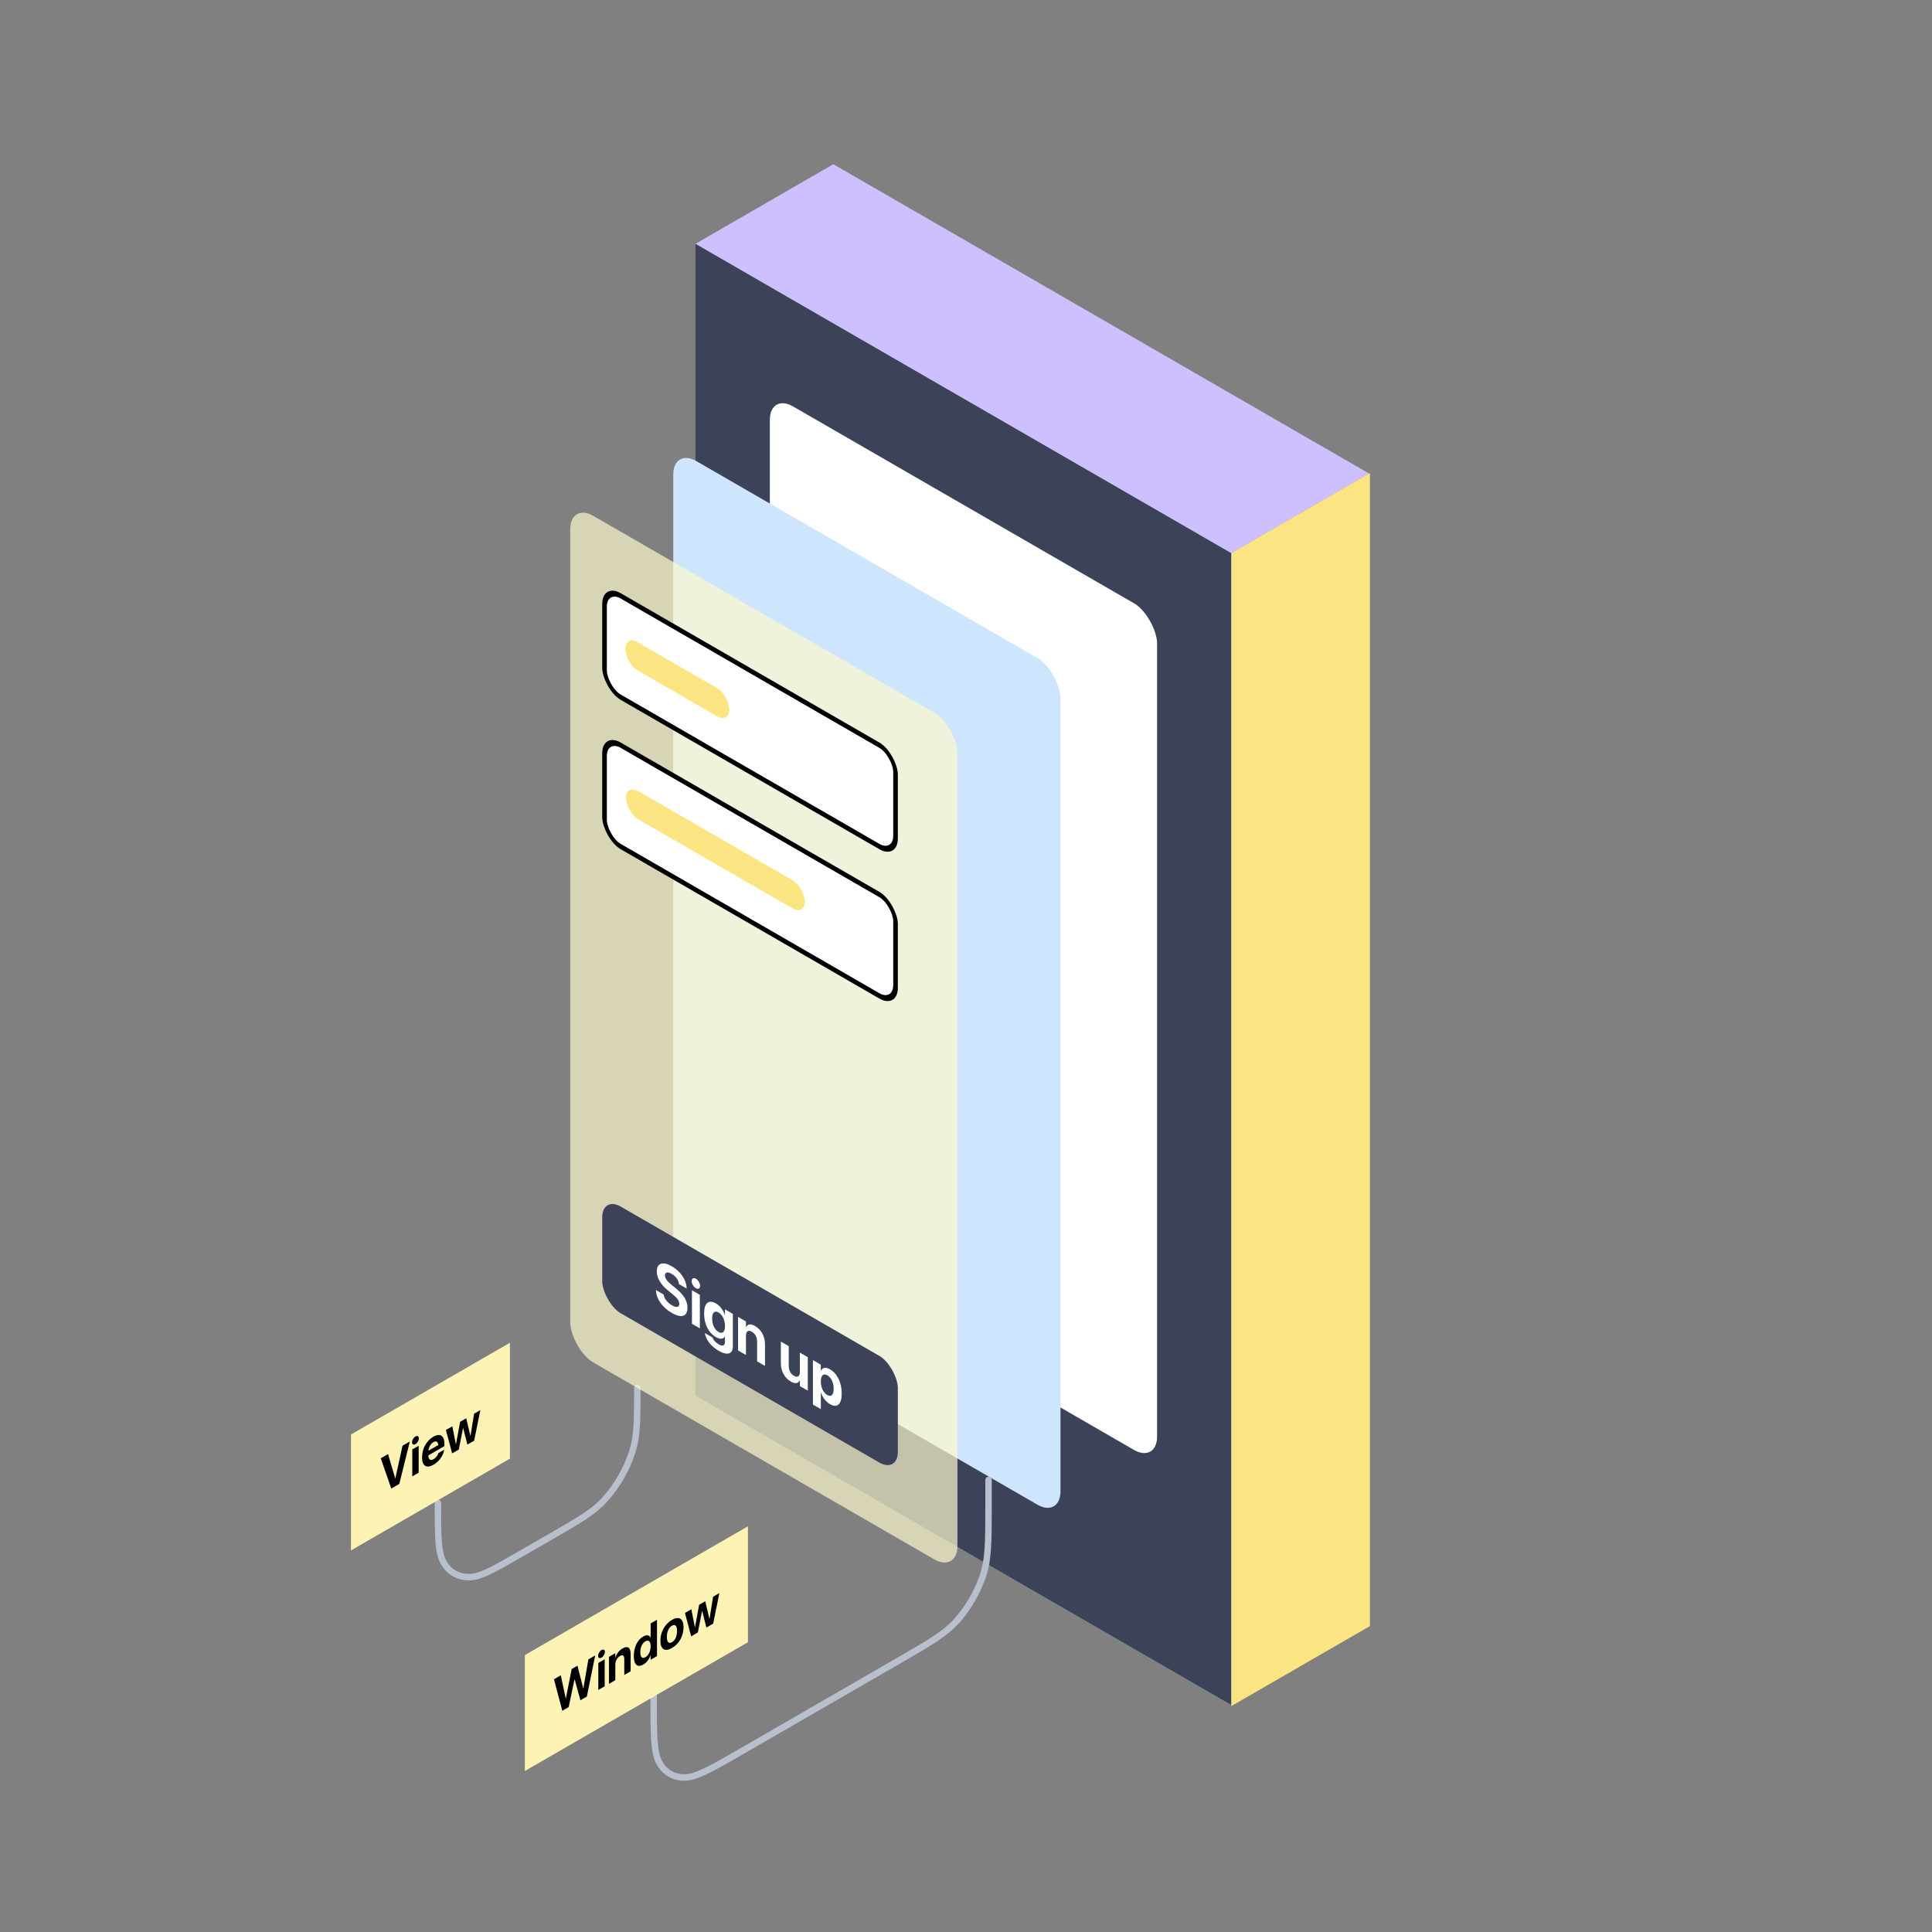 <svg width="600" height="600" viewBox="0 0 600 600" fill="none" xmlns="http://www.w3.org/2000/svg">
    <rect x="0" y="0" width="600" height="600" fill="#808080" stroke="none"/>
    <rect width="192.146" height="357.789" transform="matrix(0.866 0.5 -2.20305e-08 1 216 75.682)" fill="#73FFE5"/>
    <rect width="192.146" height="357.789" transform="matrix(0.866 0.5 -2.20305e-08 1 216 75.682)" fill="#3C4257"/>
    <path d="M258.799 51L425.202 147.073L382.418 171.774L216.015 75.701L237.407 63.351L258.799 51Z" fill="#CEC0FF"/>
    <path d="M382.402 171.754L425.438 146.907L425.438 504.994L382.402 529.841L382.402 350.797L382.402 171.754Z" fill="#FBE582"/>
    <rect width="138.862" height="262.935" rx="8.282" transform="matrix(0.866 0.5 -2.20305e-08 1 239.088 122.062)" fill="white"/>
    <rect width="138.862" height="262.935" rx="8.282" transform="matrix(0.866 0.5 -2.20305e-08 1 209.088 139.062)" fill="#CDE6FE"/>
    <path d="M197.921 431V431C197.921 440.956 197.921 445.934 196.42 450.688C194.68 456.201 191.557 461.61 187.652 465.874C184.286 469.55 179.975 472.039 171.353 477.017L162.568 482.089C153.946 487.067 149.635 489.556 146.268 489.767C142.364 490.011 139.241 488.208 137.501 484.705C136 481.684 136 476.706 136 466.75V466.75" stroke="#B8C0CD" stroke-width="2" stroke-linecap="round"/>
    <path d="M307 459.612L307 467.612C307 478.813 307 484.413 305.112 489.782C303.452 494.504 300.802 499.093 297.543 502.892C293.838 507.211 288.988 510.011 279.287 515.612L230.713 543.656C221.012 549.257 216.162 552.057 212.457 552.016C209.198 551.98 206.548 550.451 204.888 547.646C203 544.458 203 538.857 203 527.656L203 519.656" stroke="#B8C0CD" stroke-width="2" stroke-linecap="round"/>
    <rect width="57" height="36" transform="matrix(0.866 -0.5 2.20305e-08 1 109 445.5)" fill="#FDF3B4"/>
    <path d="M121.517 462.273L124.006 460.836L127.274 447.676L125.008 448.984L122.782 459.129L122.741 459.152L120.509 451.582L118.249 452.887L121.517 462.273ZM129.027 448.484C129.622 448.141 130.082 447.336 130.082 446.688C130.082 446.039 129.622 445.766 129.027 446.109C128.431 446.453 127.971 447.258 127.971 447.906C127.971 448.555 128.431 448.828 129.027 448.484ZM128.039 458.508L130.015 457.367L130.015 448.992L128.039 450.133L128.039 458.508ZM134.642 454.867C136.713 453.672 137.714 451.68 137.937 450.316L137.958 450.219L136.144 451.266L136.131 451.32C135.989 451.871 135.495 452.672 134.683 453.141C133.675 453.723 133.046 453.305 133.025 451.98L138.019 449.098L138.019 448.395C138.019 445.863 136.686 444.969 134.561 446.195C132.437 447.422 131.077 449.91 131.077 452.574L131.077 452.582C131.077 455.262 132.423 456.148 134.642 454.867ZM134.595 447.879C135.414 447.406 136.002 447.668 136.124 448.754L133.046 450.531C133.174 449.324 133.783 448.348 134.595 447.879ZM140.414 451.363L142.491 450.164L143.797 443.488L143.837 443.465L145.15 448.629L147.254 447.414L149.175 437.93L147.227 439.055L146.124 445.902L146.083 445.926L144.791 440.461L142.897 441.555L141.611 448.508L141.571 448.531L140.475 442.953L138.485 444.102L140.414 451.363Z" fill="black"/>
    <rect width="80" height="36" transform="matrix(0.866 -0.5 2.20305e-08 1 163 514)" fill="#FDF3B4"/>
    <path d="M174.624 531.289L176.62 530.137L178.419 521.543L178.46 521.52L180.253 528.039L182.249 526.887L184.84 514.117L182.722 515.34L181.173 524.312L181.132 524.336L179.333 517.297L177.54 518.332L175.74 527.449L175.699 527.473L174.157 520.285L172.039 521.508L174.624 531.289ZM186.802 514.805C187.397 514.461 187.858 513.656 187.858 513.008C187.858 512.359 187.397 512.086 186.802 512.43C186.207 512.773 185.747 513.578 185.747 514.227C185.747 514.875 186.207 515.148 186.802 514.805ZM185.814 524.828L187.79 523.688L187.79 515.312L185.814 516.453L185.814 524.828ZM189.116 522.922L191.092 521.781L191.092 516.969C191.092 515.875 191.653 514.801 192.539 514.289C193.426 513.777 193.872 514.145 193.872 515.238L193.872 520.176L195.848 519.035L195.848 513.629C195.848 511.668 194.941 511.012 193.345 511.934C192.249 512.566 191.504 513.582 191.132 514.758L191.092 514.781L191.092 513.406L189.116 514.547L189.116 522.922ZM199.786 516.934C200.834 516.328 201.633 515.258 202.018 514.043L202.059 514.02L202.059 515.449L204.035 514.309L204.035 503.035L202.059 504.176L202.059 508.527L202.018 508.551C201.626 507.762 200.814 507.621 199.786 508.215C197.959 509.27 196.836 511.543 196.836 514.27L196.836 514.277C196.836 516.996 197.959 517.988 199.786 516.934ZM200.449 514.66C199.461 515.23 198.845 514.641 198.845 513.117L198.845 513.109C198.845 511.578 199.468 510.289 200.449 509.723C201.403 509.172 202.066 509.742 202.066 511.25L202.066 511.258C202.066 512.773 201.409 514.105 200.449 514.66ZM208.683 511.797C210.875 510.531 212.275 508.098 212.275 505.363L212.275 505.348C212.275 502.637 210.848 501.828 208.676 503.082C206.511 504.332 205.09 506.801 205.09 509.496L205.09 509.512C205.09 512.238 206.477 513.07 208.683 511.797ZM208.69 510.004C207.715 510.566 207.1 509.992 207.1 508.352L207.1 508.336C207.1 506.719 207.722 505.422 208.676 504.871C209.637 504.316 210.266 504.891 210.266 506.508L210.266 506.523C210.266 508.156 209.65 509.449 208.69 510.004ZM214.643 508.184L216.721 506.984L218.026 500.309L218.067 500.285L219.38 505.449L221.484 504.234L223.405 494.75L221.457 495.875L220.354 502.723L220.313 502.746L219.021 497.281L217.126 498.375L215.841 505.328L215.8 505.352L214.704 499.773L212.715 500.922L214.643 508.184Z" fill="black"/>
    <rect opacity="0.7" width="138.862" height="262.935" rx="8.282" transform="matrix(0.866 0.5 -2.20305e-08 1 177.088 156.062)" fill="#FEF8CD"/>
    <rect x="0.717" y="1.242" width="104.355" height="31.472" rx="5.798" transform="matrix(0.866 0.5 -2.20305e-08 1 187.123 180.55)" fill="white" stroke="black" stroke-width="1.656"/>
    <rect width="37.293" height="8.75" rx="4.375" transform="matrix(0.866 0.5 -2.20305e-08 1 194.204 197.241)" fill="#FBE582"/>
    <rect x="0.717" y="1.242" width="104.355" height="31.472" rx="5.798" transform="matrix(0.866 0.5 -2.20305e-08 1 187.123 226.929)" fill="white" stroke="black" stroke-width="1.656"/>
    <rect width="64.129" height="8.75" rx="4.375" transform="matrix(0.866 0.5 -2.20305e-08 1 194.411 243.505)" fill="#FBE582"/>
    <rect width="106.011" height="33.129" rx="6.626" transform="matrix(0.866 0.5 -2.20305e-08 1 187.027 371.397)" fill="#3C4257"/>
    <path d="M208.603 407.721C211.662 409.488 213.494 408.838 213.494 406.149L213.494 406.139C213.494 403.936 212.351 402.082 209.813 400.035L208.527 398.991C207.132 397.865 206.51 396.992 206.51 396.109L206.51 396.099C206.51 395.099 207.291 394.861 208.594 395.604C209.847 396.327 210.721 397.501 210.847 398.671L210.855 398.792L213.251 400.175L213.242 399.986C213.125 397.463 211.402 394.847 208.594 393.226C205.904 391.673 203.971 392.246 203.971 394.808L203.971 394.818C203.971 396.924 205.182 398.943 207.577 400.879L208.855 401.908C210.359 403.136 210.956 403.956 210.956 404.907L210.956 404.917C210.956 405.984 210.074 406.183 208.67 405.373C207.283 404.572 206.283 403.315 206.123 402.136L206.106 402.019L203.711 400.636L203.719 400.796C203.862 403.461 205.72 406.057 208.603 407.721ZM216.117 400.073C216.857 400.5 217.428 400.161 217.428 399.355C217.428 398.55 216.857 397.55 216.117 397.123C215.377 396.696 214.806 397.036 214.806 397.841C214.806 398.647 215.377 399.646 216.117 400.073ZM214.89 411.109L217.344 412.526L217.344 402.121L214.89 400.704L214.89 411.109ZM223.203 419.519C225.909 421.081 227.599 420.475 227.599 418.155L227.599 408.042L225.144 406.625L225.144 408.401L225.094 408.372C224.606 406.877 223.623 405.533 222.354 404.8C220.076 403.485 218.664 404.64 218.664 407.959L218.664 407.969C218.664 411.201 220.059 413.948 222.312 415.248C223.614 416 224.623 415.894 225.094 415.078L225.144 415.107L225.144 416.699C225.144 417.864 224.472 418.233 223.203 417.5C222.177 416.908 221.522 416.083 221.328 415.457L221.303 415.374L218.916 413.996L218.924 414.088C219.16 415.894 220.723 418.087 223.203 419.519ZM223.161 413.661C221.933 412.953 221.16 411.351 221.16 409.478L221.16 409.468C221.16 407.605 221.942 406.911 223.161 407.615C224.354 408.304 225.153 409.92 225.153 411.774L225.153 411.783C225.153 413.647 224.363 414.355 223.161 413.661ZM229.212 419.378L231.667 420.795L231.667 414.816C231.667 413.457 232.364 412.929 233.466 413.564C234.567 414.2 235.121 415.297 235.121 416.655L235.121 422.789L237.576 424.206L237.576 417.49C237.576 415.054 236.449 412.938 234.466 411.793C233.104 411.007 232.18 411.201 231.717 412.128L231.667 412.099L231.667 410.39L229.212 408.973L229.212 419.378ZM245.611 429.059C246.973 429.845 247.897 429.642 248.36 428.715L248.41 428.744L248.41 430.462L250.865 431.879L250.865 421.474L248.41 420.057L248.41 426.036C248.41 427.395 247.713 427.924 246.611 427.288C245.51 426.652 244.956 425.546 244.956 424.187L244.956 418.063L242.501 416.646L242.501 423.362C242.501 425.798 243.628 427.914 245.611 429.059ZM252.462 436.198L254.916 437.615L254.916 432.442L254.966 432.471C255.454 433.985 256.471 435.329 257.757 436.072C260.01 437.372 261.405 436.14 261.405 432.762L261.405 432.752C261.405 429.365 260.01 426.541 257.723 425.221C256.446 424.483 255.462 424.682 254.975 425.662L254.916 425.628L254.916 423.813L252.462 422.396L252.462 436.198ZM256.916 433.238C255.723 432.548 254.908 430.894 254.908 429.02L254.908 429.011C254.908 427.128 255.723 426.414 256.916 427.104C258.135 427.807 258.908 429.409 258.908 431.311L258.908 431.321C258.908 433.213 258.135 433.941 256.916 433.238Z" fill="white"/>
</svg>

